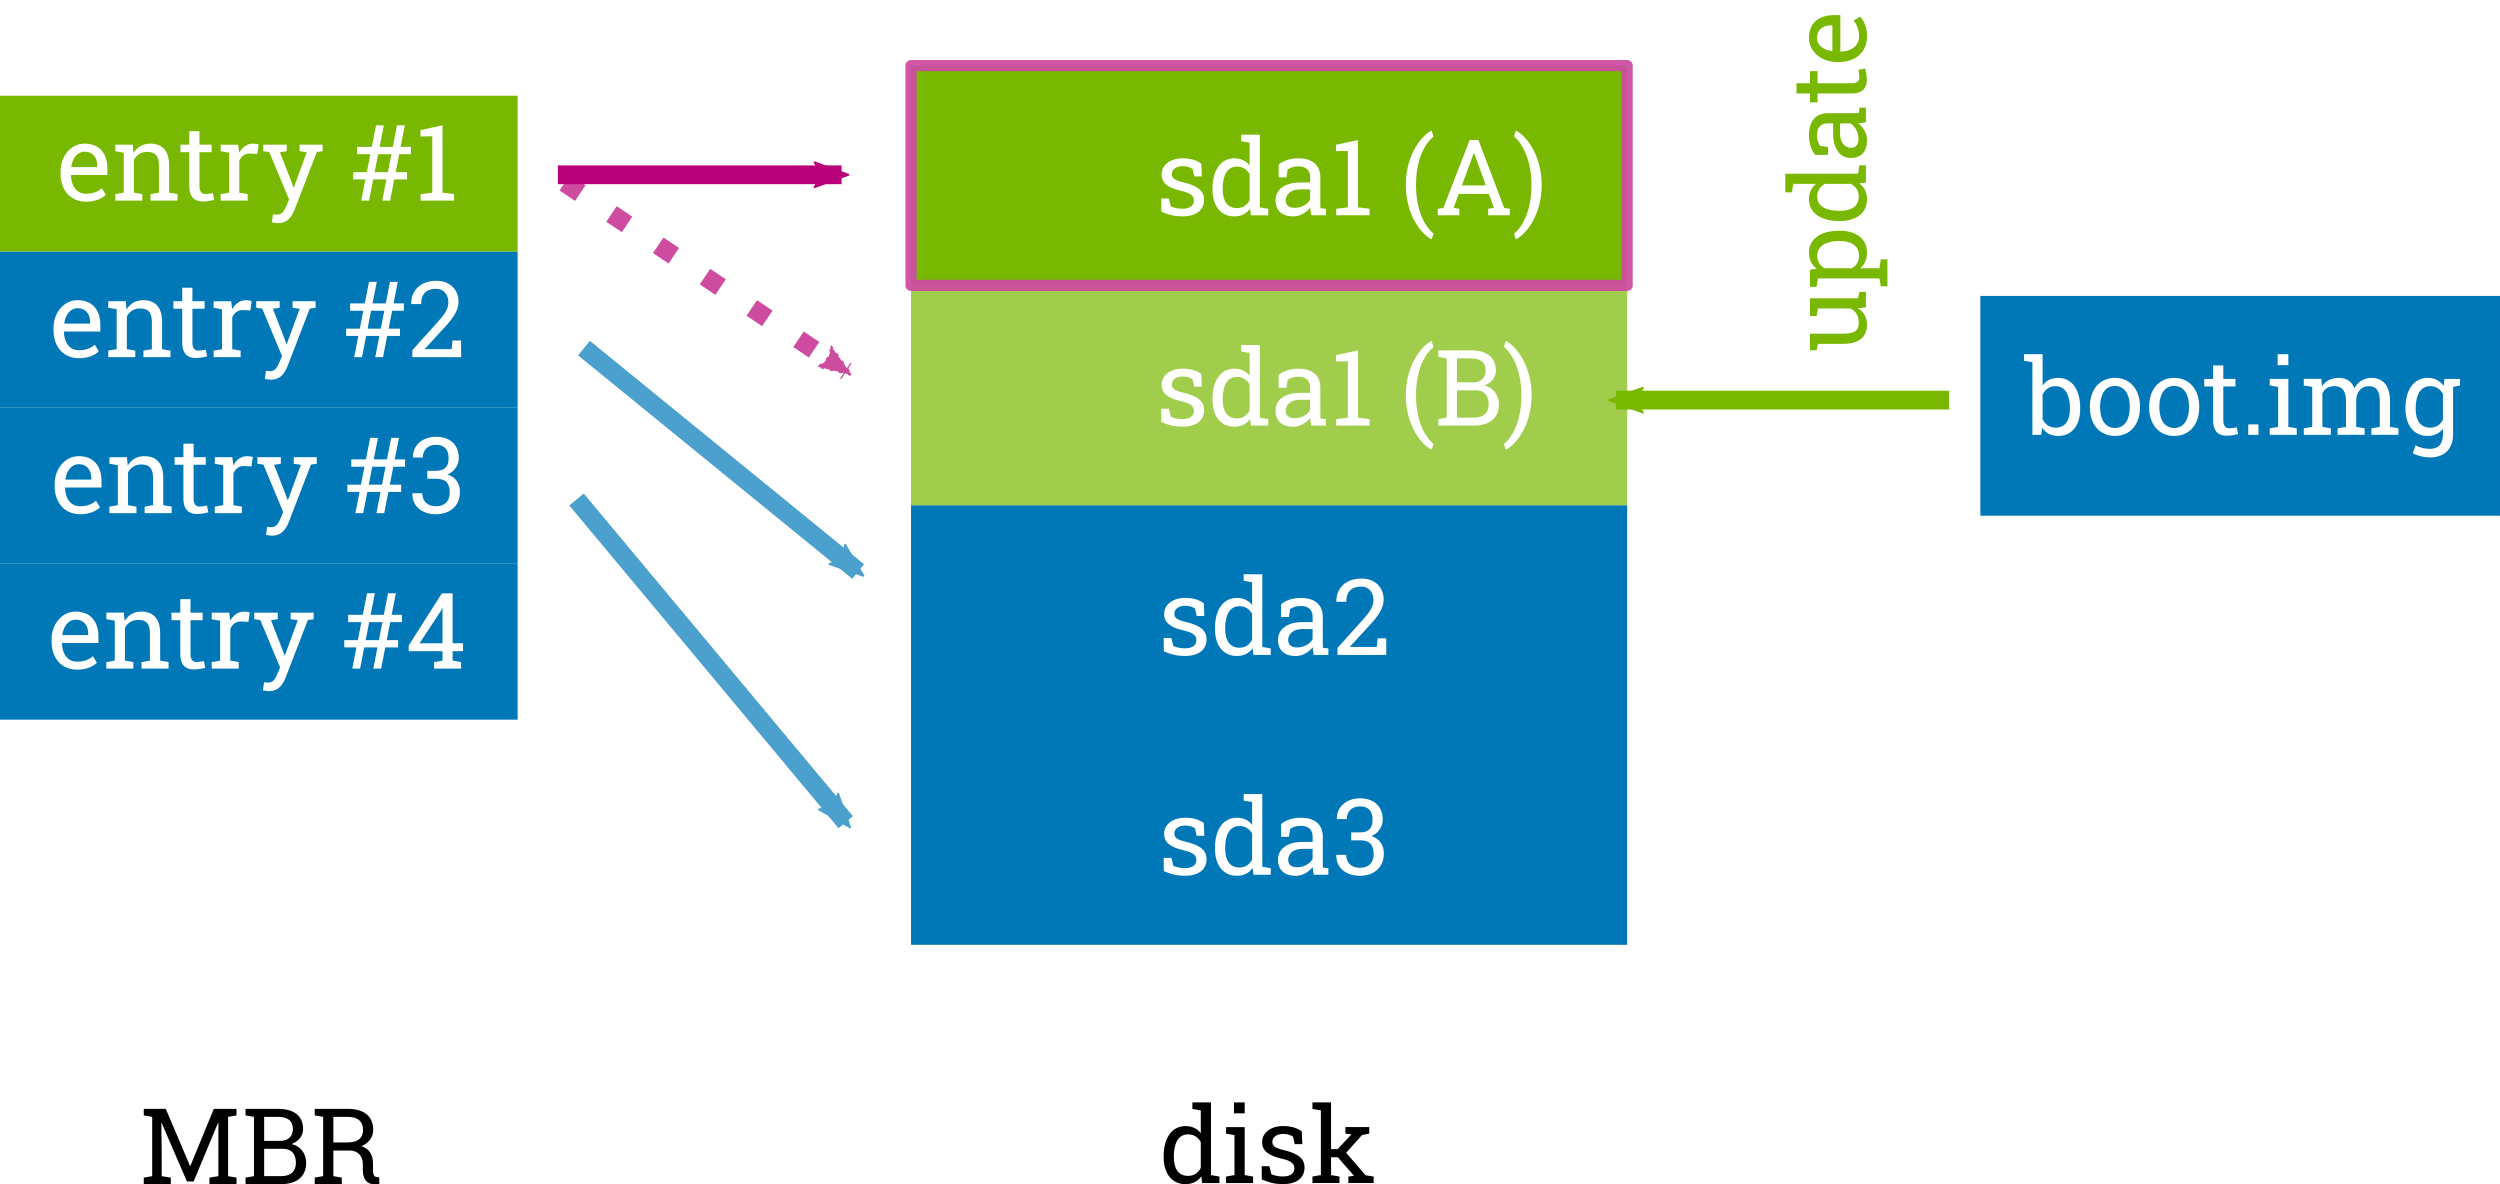 <?xml version="1.0" encoding="UTF-8" standalone="no"?>
<svg
   xmlns:dc="http://purl.org/dc/elements/1.1/"
   xmlns:cc="http://creativecommons.org/ns#"
   xmlns:rdf="http://www.w3.org/1999/02/22-rdf-syntax-ns#"
   xmlns:svg="http://www.w3.org/2000/svg"
   xmlns="http://www.w3.org/2000/svg"
   xmlns:sodipodi="http://sodipodi.sourceforge.net/DTD/sodipodi-0.dtd"
   xmlns:inkscape="http://www.inkscape.org/namespaces/inkscape"
   inkscape:export-ydpi="299"
   inkscape:export-xdpi="299"
   inkscape:export-filename="/home/enrico/PTX/Vorträge/media/rauc-mbr-switch.png"
   sodipodi:docname="rauc-mbr-switch.svg"
   inkscape:version="1.0rc1 (09960d6f05, 2020-04-09)"
   id="svg8"
   version="1.1"
   viewBox="0 0 133.268 63.122"
   height="63.122mm"
   width="133.268mm">
  <defs
     id="defs2">
    <marker
       inkscape:stockid="Arrow2Mend"
       orient="auto"
       refY="0"
       refX="0"
       id="marker1949"
       style="overflow:visible"
       inkscape:isstock="true">
      <path
         inkscape:connector-curvature="0"
         id="path1947"
         style="fill:#cd4ca0;fill-opacity:1;fill-rule:evenodd;stroke:#cd4ca0;stroke-width:0.625;stroke-linejoin:round;stroke-opacity:1"
         d="M 8.719,4.034 -2.207,0.016 8.719,-4.002 c -1.745,2.372 -1.735,5.617 -6e-7,8.035 z"
         transform="scale(-0.6)" />
    </marker>
    <marker
       inkscape:collect="always"
       inkscape:isstock="true"
       style="overflow:visible"
       id="Arrow2Mend"
       refX="0"
       refY="0"
       orient="auto"
       inkscape:stockid="Arrow2Mend">
      <path
         inkscape:connector-curvature="0"
         transform="scale(-0.6)"
         d="M 8.719,4.034 -2.207,0.016 8.719,-4.002 c -1.745,2.372 -1.735,5.617 -6e-7,8.035 z"
         style="fill:#b80078;fill-opacity:1;fill-rule:evenodd;stroke:#b80078;stroke-width:0.625;stroke-linejoin:round;stroke-opacity:1"
         id="path981" />
    </marker>
    <marker
       inkscape:isstock="true"
       style="overflow:visible"
       id="Arrow2Lend"
       refX="0"
       refY="0"
       orient="auto"
       inkscape:stockid="Arrow2Lend">
      <path
         inkscape:connector-curvature="0"
         transform="matrix(-1.1,0,0,-1.1,-1.1,0)"
         d="M 8.719,4.034 -2.207,0.016 8.719,-4.002 c -1.745,2.372 -1.735,5.617 -6e-7,8.035 z"
         style="fill:#000000;fill-opacity:1;fill-rule:evenodd;stroke:#000000;stroke-width:0.625;stroke-linejoin:round;stroke-opacity:1"
         id="path975" />
    </marker>
    <marker
       inkscape:stockid="Arrow2Mend"
       orient="auto"
       refY="0"
       refX="0"
       id="marker1949-8"
       style="overflow:visible"
       inkscape:isstock="true">
      <path
         id="path1947-1"
         style="fill:#4ca0cd;fill-opacity:1;fill-rule:evenodd;stroke:#4ca0cd;stroke-width:0.625;stroke-linejoin:round;stroke-opacity:1"
         d="M 8.719,4.034 -2.207,0.016 8.719,-4.002 c -1.745,2.372 -1.735,5.617 -6e-7,8.035 z"
         transform="scale(-0.6)"
         inkscape:connector-curvature="0" />
    </marker>
    <marker
       inkscape:stockid="Arrow2Mend"
       orient="auto"
       refY="0"
       refX="0"
       id="marker1949-9"
       style="overflow:visible"
       inkscape:isstock="true">
      <path
         id="path1947-7"
         style="fill:#4ca0cd;fill-opacity:1;fill-rule:evenodd;stroke:#4ca0cd;stroke-width:0.625;stroke-linejoin:round;stroke-opacity:1"
         d="M 8.719,4.034 -2.207,0.016 8.719,-4.002 c -1.745,2.372 -1.735,5.617 -6e-7,8.035 z"
         transform="scale(-0.6)"
         inkscape:connector-curvature="0" />
    </marker>
    <marker
       inkscape:collect="always"
       inkscape:isstock="true"
       style="overflow:visible"
       id="Arrow2Mend-2"
       refX="0"
       refY="0"
       orient="auto"
       inkscape:stockid="Arrow2Mend">
      <path
         inkscape:connector-curvature="0"
         transform="scale(-0.6)"
         d="M 8.719,4.034 -2.207,0.016 8.719,-4.002 c -1.745,2.372 -1.735,5.617 -6e-7,8.035 z"
         style="fill:#78b800;fill-opacity:1;fill-rule:evenodd;stroke:#78b800;stroke-width:0.625;stroke-linejoin:round;stroke-opacity:1"
         id="path981-8" />
    </marker>
  </defs>
  <sodipodi:namedview
     inkscape:document-rotation="0"
     fit-margin-bottom="0"
     fit-margin-right="0"
     fit-margin-left="0"
     fit-margin-top="0"
     showguides="true"
     inkscape:snap-nodes="false"
     inkscape:window-maximized="0"
     inkscape:window-y="0"
     inkscape:window-x="1920"
     inkscape:window-height="1440"
     inkscape:window-width="2560"
     showgrid="false"
     inkscape:current-layer="layer1"
     inkscape:document-units="mm"
     inkscape:cy="-2.5894279"
     inkscape:cx="23.722324"
     inkscape:zoom="1.4142136"
     inkscape:pageshadow="2"
     inkscape:pageopacity="0.0"
     borderopacity="1.0"
     bordercolor="#666666"
     pagecolor="#ffffff"
     id="base" />
  <g
     transform="translate(-43.171,-36.763)"
     id="layer1"
     inkscape:groupmode="layer"
     inkscape:label="Ebene 1">
    <path
       sodipodi:nodetypes="ccccc"
       inkscape:connector-curvature="0"
       id="rect815"
       d="m 43.171,41.866 h 27.592 v 8.315 H 43.171 Z"
       style="opacity:1;vector-effect:none;fill:#78b800;fill-opacity:1;stroke:none;stroke-width:0.5;stroke-linecap:butt;stroke-linejoin:round;stroke-miterlimit:4;stroke-dasharray:none;stroke-dashoffset:0;stroke-opacity:0.529;paint-order:stroke markers fill" />
    <path
       sodipodi:nodetypes="ccccc"
       inkscape:connector-curvature="0"
       id="rect815-2"
       d="m 43.171,50.182 h 27.592 v 8.315 H 43.171 Z"
       style="opacity:1;vector-effect:none;fill:#0078b8;fill-opacity:1;stroke:none;stroke-width:0.5;stroke-linecap:butt;stroke-linejoin:round;stroke-miterlimit:4;stroke-dasharray:none;stroke-dashoffset:0;stroke-opacity:0.529;paint-order:stroke markers fill" />
    <path
       sodipodi:nodetypes="ccccc"
       inkscape:connector-curvature="0"
       id="rect815-3"
       d="m 43.171,58.497 h 27.592 v 8.315 H 43.171 Z"
       style="opacity:1;vector-effect:none;fill:#0078b8;fill-opacity:1;stroke:none;stroke-width:0.5;stroke-linecap:butt;stroke-linejoin:round;stroke-miterlimit:4;stroke-dasharray:none;stroke-dashoffset:0;stroke-opacity:0.529;paint-order:stroke markers fill" />
    <path
       sodipodi:nodetypes="ccccc"
       inkscape:connector-curvature="0"
       id="rect815-6"
       d="m 43.171,66.812 h 27.592 v 8.315 H 43.171 Z"
       style="opacity:1;vector-effect:none;fill:#0078b8;fill-opacity:1;stroke:none;stroke-width:0.5;stroke-linecap:butt;stroke-linejoin:round;stroke-miterlimit:4;stroke-dasharray:none;stroke-dashoffset:0;stroke-opacity:0.529;paint-order:stroke markers fill" />
    <g
       style="font-style:normal;font-variant:normal;font-weight:normal;font-stretch:normal;font-size:5.644px;line-height:125%;font-family:FontAwesome;-inkscape-font-specification:FontAwesome;letter-spacing:0px;word-spacing:0px;fill:#000000;fill-opacity:1;stroke:none;stroke-width:0.265px;stroke-linecap:butt;stroke-linejoin:miter;stroke-opacity:1"
       id="text846"
       aria-label="entry #1">
      <path
         id="path58"
         style="font-style:normal;font-variant:normal;font-weight:normal;font-stretch:normal;font-family:'Roboto Slab';-inkscape-font-specification:'Roboto Slab';fill:#ffffff;stroke-width:0.265px"
         d="m 47.757,47.515 c 0.493,0 0.843,-0.16 1.056,-0.367 l -0.212,-0.353 c -0.201,0.185 -0.477,0.295 -0.843,0.295 -0.504,0 -0.794,-0.411 -0.805,-0.984 l 0.008,-0.014 h 1.935 v -0.339 c 0,-0.808 -0.419,-1.334 -1.221,-1.334 -0.692,0 -1.276,0.634 -1.276,1.483 v 0.121 c 0,0.882 0.529,1.491 1.359,1.491 z m -0.083,-2.668 c 0.449,0 0.678,0.322 0.678,0.75 v 0.072 h -1.375 l -0.005,-0.014 c 0.058,-0.463 0.339,-0.808 0.703,-0.808 z" />
      <path
         id="path60"
         style="font-style:normal;font-variant:normal;font-weight:normal;font-stretch:normal;font-family:'Roboto Slab';-inkscape-font-specification:'Roboto Slab';fill:#ffffff;stroke-width:0.265px"
         d="m 49.317,47.11 v 0.347 h 1.441 v -0.347 l -0.449,-0.077 v -1.75 c 0.143,-0.262 0.391,-0.422 0.703,-0.422 0.427,0 0.631,0.198 0.631,0.725 v 1.447 l -0.449,0.077 v 0.347 h 1.441 v -0.347 l -0.449,-0.077 v -1.458 c 0,-0.785 -0.369,-1.155 -1.011,-1.155 -0.383,0 -0.686,0.182 -0.885,0.499 l -0.039,-0.444 h -0.934 v 0.35 l 0.449,0.077 v 2.13 z" />
      <path
         id="path62"
         style="font-style:normal;font-variant:normal;font-weight:normal;font-stretch:normal;font-family:'Roboto Slab';-inkscape-font-specification:'Roboto Slab';fill:#ffffff;stroke-width:0.265px"
         d="m 53.804,43.756 h -0.543 v 0.719 h -0.471 v 0.402 h 0.471 v 1.811 c 0,0.571 0.278,0.816 0.719,0.816 0.198,0 0.455,-0.041 0.612,-0.091 l -0.074,-0.356 c -0.088,0.019 -0.273,0.05 -0.4,0.05 -0.193,0 -0.314,-0.132 -0.314,-0.419 v -1.811 h 0.648 V 44.475 H 53.804 Z" />
      <path
         id="path64"
         style="font-style:normal;font-variant:normal;font-weight:normal;font-stretch:normal;font-family:'Roboto Slab';-inkscape-font-specification:'Roboto Slab';fill:#ffffff;stroke-width:0.265px"
         d="m 54.934,47.11 v 0.347 h 1.441 v -0.347 l -0.449,-0.077 v -1.689 c 0.105,-0.248 0.3,-0.413 0.587,-0.397 l 0.378,0.022 0.072,-0.504 c -0.052,-0.019 -0.19,-0.044 -0.303,-0.044 -0.32,0 -0.571,0.182 -0.739,0.488 l -0.005,-0.052 -0.047,-0.38 h -0.934 v 0.35 l 0.449,0.077 v 2.13 z" />
      <path
         id="path66"
         style="font-style:normal;font-variant:normal;font-weight:normal;font-stretch:normal;font-family:'Roboto Slab';-inkscape-font-specification:'Roboto Slab';fill:#ffffff;stroke-width:0.265px"
         d="m 60.369,44.825 v -0.35 h -1.226 v 0.35 l 0.38,0.055 -0.689,1.88 h -0.017 l -0.141,-0.389 -0.582,-1.491 0.361,-0.055 v -0.35 h -1.251 v 0.35 l 0.32,0.044 1.056,2.527 -0.13,0.314 c -0.127,0.306 -0.254,0.493 -0.485,0.493 -0.041,0 -0.265,-0.017 -0.243,-0.014 l -0.055,0.427 c 0.074,0.019 0.237,0.044 0.322,0.044 0.477,0 0.73,-0.314 0.896,-0.747 l 1.174,-3.045 z" />
      <path
         id="path68"
         style="font-style:normal;font-variant:normal;font-weight:normal;font-stretch:normal;font-family:'Roboto Slab';-inkscape-font-specification:'Roboto Slab';fill:#ffffff;stroke-width:0.265px"
         d="m 63.77,46.327 -0.22,1.13 h 0.416 l 0.22,-1.13 h 0.684 v -0.386 h -0.606 l 0.187,-0.959 h 0.626 V 44.591 H 64.525 l 0.226,-1.147 h -0.416 l -0.226,1.147 h -0.703 l 0.226,-1.147 h -0.416 l -0.226,1.147 h -0.78 v 0.391 h 0.703 l -0.187,0.959 h -0.725 v 0.386 h 0.648 l -0.22,1.13 h 0.416 l 0.22,-1.13 z m -0.628,-0.386 0.187,-0.959 h 0.706 l -0.187,0.959 z" />
      <path
         id="path70"
         style="font-style:normal;font-variant:normal;font-weight:normal;font-stretch:normal;font-family:'Roboto Slab';-inkscape-font-specification:'Roboto Slab';fill:#ffffff;stroke-width:0.265px"
         d="m 65.595,47.11 v 0.347 h 1.78 v -0.347 l -0.617,-0.077 v -3.588 l -1.174,0.254 v 0.339 l 0.631,-0.011 v 3.007 z" />
    </g>
    <path
       d="m 91.735,63.694 h 38.176 v 11.717 h -38.176 z"
       style="opacity:1;vector-effect:none;fill:#0078b8;fill-opacity:1;stroke:none;stroke-width:0.594;stroke-linecap:butt;stroke-linejoin:round;stroke-miterlimit:4;stroke-dasharray:none;stroke-dashoffset:0;stroke-opacity:0.529;paint-order:stroke markers fill"
       id="rect815-3-0" />
    <path
       d="m 91.735,75.411 h 38.176 v 11.717 h -38.176 z"
       style="opacity:1;vector-effect:none;fill:#0078b8;fill-opacity:1;stroke:none;stroke-width:0.594;stroke-linecap:butt;stroke-linejoin:round;stroke-miterlimit:4;stroke-dasharray:none;stroke-dashoffset:0;stroke-opacity:0.529;paint-order:stroke markers fill"
       id="rect815-6-3" />
    <path
       d="m 91.735,51.977 h 38.176 v 11.717 h -38.176 z"
       style="opacity:1;vector-effect:none;fill:#a0cd4c;fill-opacity:1;stroke:none;stroke-width:0.594;stroke-linecap:butt;stroke-linejoin:round;stroke-miterlimit:4;stroke-dasharray:none;stroke-dashoffset:0;stroke-opacity:0.529;paint-order:stroke markers fill"
       id="rect815-2-4-5" />
    <path
       sodipodi:nodetypes="cc"
       inkscape:transform-center-y="-1.1570614"
       inkscape:transform-center-x="0.04943424"
       style="fill:none;fill-opacity:1;fill-rule:evenodd;stroke:#cd4ca0;stroke-width:1;stroke-linecap:butt;stroke-linejoin:miter;stroke-miterlimit:4;stroke-dasharray:1, 2;stroke-dashoffset:0;stroke-opacity:1;marker-end:url(#marker1949)"
       d="M 73.275,46.5 88.286,56.557"
       id="path1945"
       inkscape:connector-curvature="0" />
    <path
       inkscape:connector-curvature="0"
       id="path952"
       d="M 72.912,46.081 H 88.031"
       style="fill:none;fill-rule:evenodd;stroke:#b80078;stroke-width:1;stroke-linecap:butt;stroke-linejoin:miter;stroke-miterlimit:4;stroke-dasharray:none;stroke-opacity:1;marker-end:url(#Arrow2Mend)" />
    <g
       style="font-style:normal;font-variant:normal;font-weight:normal;font-stretch:normal;font-size:5.644px;line-height:125%;font-family:FontAwesome;-inkscape-font-specification:FontAwesome;letter-spacing:0px;word-spacing:0px;fill:#000000;fill-opacity:1;stroke:none;stroke-width:0.265px;stroke-linecap:butt;stroke-linejoin:miter;stroke-opacity:1"
       id="text2457-5"
       aria-label="sda2">
      <path
         id="path76"
         style="font-style:normal;font-variant:normal;font-weight:normal;font-stretch:normal;font-family:'Roboto Slab';-inkscape-font-specification:'Roboto Slab';fill:#ffffff;stroke-width:0.265px"
         d="m 107.371,69.601 -0.028,-0.681 c -0.24,-0.174 -0.548,-0.284 -1,-0.284 -0.667,0 -1.116,0.369 -1.116,0.852 0,0.463 0.328,0.722 1.05,0.887 0.507,0.116 0.67,0.273 0.67,0.507 0,0.251 -0.176,0.441 -0.617,0.441 -0.223,0 -0.405,-0.036 -0.612,-0.121 L 105.615,70.775 h -0.411 l 0.006,0.708 c 0.394,0.171 0.719,0.248 1.119,0.248 0.802,0 1.16,-0.383 1.16,-0.887 0,-0.441 -0.287,-0.733 -1.116,-0.929 -0.502,-0.119 -0.601,-0.234 -0.601,-0.444 0,-0.24 0.232,-0.416 0.571,-0.416 0.226,0 0.402,0.055 0.532,0.149 l 0.088,0.397 z" />
      <path
         id="path78"
         style="font-style:normal;font-variant:normal;font-weight:normal;font-stretch:normal;font-family:'Roboto Slab';-inkscape-font-specification:'Roboto Slab';fill:#ffffff;stroke-width:0.265px"
         d="m 109.945,71.318 0.044,0.356 h 0.921 v -0.347 l -0.449,-0.077 V 67.374 H 109.468 v 0.35 l 0.449,0.077 v 1.215 c -0.19,-0.245 -0.46,-0.38 -0.813,-0.38 -0.736,0 -1.166,0.642 -1.166,1.601 v 0.058 c 0,0.86 0.433,1.436 1.16,1.436 0.372,0 0.65,-0.141 0.846,-0.413 z m -1.463,-1.023 v -0.058 c 0,-0.686 0.243,-1.16 0.761,-1.16 0.311,0 0.535,0.157 0.675,0.408 v 1.384 c -0.143,0.267 -0.358,0.422 -0.681,0.422 -0.515,0 -0.755,-0.397 -0.755,-0.995 z" />
      <path
         id="path80"
         style="font-style:normal;font-variant:normal;font-weight:normal;font-stretch:normal;font-family:'Roboto Slab';-inkscape-font-specification:'Roboto Slab';fill:#ffffff;stroke-width:0.265px"
         d="m 113.202,71.674 h 0.78 v -0.347 l -0.289,-0.03 c -0.008,-0.074 -0.008,-0.146 -0.008,-0.223 v -1.436 c 0,-0.642 -0.435,-1 -1.16,-1 -0.433,0 -0.794,0.113 -1.061,0.331 v 0.684 h 0.419 l 0.058,-0.416 c 0.149,-0.107 0.325,-0.171 0.576,-0.171 0.397,0 0.626,0.207 0.626,0.568 v 0.292 h -0.532 c -0.824,0 -1.312,0.375 -1.312,0.94 0,0.551 0.331,0.868 0.951,0.868 0.356,0 0.686,-0.201 0.896,-0.469 0.008,0.13 0.025,0.248 0.058,0.411 z m -0.874,-0.397 c -0.328,0 -0.488,-0.141 -0.488,-0.402 0,-0.295 0.251,-0.579 0.75,-0.579 h 0.551 v 0.54 c -0.13,0.243 -0.452,0.441 -0.813,0.441 z" />
      <path
         id="path82"
         style="font-style:normal;font-variant:normal;font-weight:normal;font-stretch:normal;font-family:'Roboto Slab';-inkscape-font-specification:'Roboto Slab';fill:#ffffff;stroke-width:0.265px"
         d="m 114.468,71.674 h 2.599 v -0.885 h -0.46 l -0.044,0.46 h -1.425 l -0.006,-0.014 1.056,-1.149 c 0.471,-0.507 0.741,-0.926 0.741,-1.364 0,-0.65 -0.46,-1.119 -1.185,-1.119 -0.846,0 -1.353,0.532 -1.334,1.224 l 0.006,0.017 h 0.521 c 0,-0.518 0.254,-0.813 0.808,-0.813 0.386,0 0.642,0.311 0.642,0.711 0,0.322 -0.132,0.573 -0.604,1.1 l -1.315,1.461 z" />
    </g>
    <g
       style="font-style:normal;font-variant:normal;font-weight:normal;font-stretch:normal;font-size:5.644px;line-height:125%;font-family:FontAwesome;-inkscape-font-specification:FontAwesome;letter-spacing:0px;word-spacing:0px;fill:#000000;fill-opacity:1;stroke:none;stroke-width:0.265px;stroke-linecap:butt;stroke-linejoin:miter;stroke-opacity:1"
       id="text2457-9"
       aria-label="sda3">
      <path
         id="path85"
         style="font-style:normal;font-variant:normal;font-weight:normal;font-stretch:normal;font-family:'Roboto Slab';-inkscape-font-specification:'Roboto Slab';fill:#ffffff;stroke-width:0.265px"
         d="m 107.371,81.318 -0.028,-0.681 c -0.24,-0.174 -0.548,-0.284 -1,-0.284 -0.667,0 -1.116,0.369 -1.116,0.852 0,0.463 0.328,0.722 1.05,0.887 0.507,0.116 0.67,0.273 0.67,0.507 0,0.251 -0.176,0.441 -0.617,0.441 -0.223,0 -0.405,-0.036 -0.612,-0.121 L 105.615,82.492 h -0.411 l 0.006,0.708 c 0.394,0.171 0.719,0.248 1.119,0.248 0.802,0 1.16,-0.383 1.16,-0.887 0,-0.441 -0.287,-0.733 -1.116,-0.929 -0.502,-0.119 -0.601,-0.234 -0.601,-0.444 0,-0.24 0.232,-0.416 0.571,-0.416 0.226,0 0.402,0.055 0.532,0.149 l 0.088,0.397 z" />
      <path
         id="path87"
         style="font-style:normal;font-variant:normal;font-weight:normal;font-stretch:normal;font-family:'Roboto Slab';-inkscape-font-specification:'Roboto Slab';fill:#ffffff;stroke-width:0.265px"
         d="m 109.945,83.035 0.044,0.356 h 0.921 v -0.347 l -0.449,-0.077 V 79.091 H 109.468 v 0.35 l 0.449,0.077 v 1.215 c -0.19,-0.245 -0.46,-0.38 -0.813,-0.38 -0.736,0 -1.166,0.642 -1.166,1.601 v 0.058 c 0,0.86 0.433,1.436 1.16,1.436 0.372,0 0.65,-0.141 0.846,-0.413 z m -1.463,-1.023 v -0.058 c 0,-0.686 0.243,-1.16 0.761,-1.16 0.311,0 0.535,0.157 0.675,0.408 v 1.384 c -0.143,0.267 -0.358,0.422 -0.681,0.422 -0.515,0 -0.755,-0.397 -0.755,-0.995 z" />
      <path
         id="path89"
         style="font-style:normal;font-variant:normal;font-weight:normal;font-stretch:normal;font-family:'Roboto Slab';-inkscape-font-specification:'Roboto Slab';fill:#ffffff;stroke-width:0.265px"
         d="m 113.202,83.391 h 0.78 v -0.347 l -0.289,-0.03 c -0.008,-0.074 -0.008,-0.146 -0.008,-0.223 v -1.436 c 0,-0.642 -0.435,-1 -1.16,-1 -0.433,0 -0.794,0.113 -1.061,0.331 v 0.684 h 0.419 l 0.058,-0.416 c 0.149,-0.107 0.325,-0.171 0.576,-0.171 0.397,0 0.626,0.207 0.626,0.568 v 0.292 h -0.532 c -0.824,0 -1.312,0.375 -1.312,0.94 0,0.551 0.331,0.868 0.951,0.868 0.356,0 0.686,-0.201 0.896,-0.469 0.008,0.13 0.025,0.248 0.058,0.411 z M 112.329,82.994 c -0.328,0 -0.488,-0.141 -0.488,-0.402 0,-0.295 0.251,-0.579 0.75,-0.579 h 0.551 v 0.54 c -0.13,0.243 -0.452,0.441 -0.813,0.441 z" />
      <path
         id="path91"
         style="font-style:normal;font-variant:normal;font-weight:normal;font-stretch:normal;font-family:'Roboto Slab';-inkscape-font-specification:'Roboto Slab';fill:#ffffff;stroke-width:0.265px"
         d="m 115.201,81.134 v 0.424 h 0.474 c 0.499,0 0.722,0.229 0.722,0.725 0,0.488 -0.276,0.741 -0.736,0.741 -0.452,0 -0.728,-0.27 -0.728,-0.692 h -0.518 l -0.008,0.017 c -0.019,0.675 0.518,1.1 1.254,1.1 0.747,0 1.279,-0.446 1.279,-1.177 0,-0.419 -0.179,-0.783 -0.661,-0.94 0.4,-0.174 0.601,-0.54 0.601,-0.871 0,-0.73 -0.477,-1.141 -1.218,-1.141 -0.739,0 -1.246,0.485 -1.226,1.091 l 0.006,0.017 h 0.521 c 0,-0.411 0.278,-0.681 0.7,-0.681 0.444,0 0.675,0.243 0.675,0.703 0,0.43 -0.179,0.684 -0.661,0.684 z" />
    </g>
    <g
       style="font-style:normal;font-variant:normal;font-weight:normal;font-stretch:normal;font-size:5.644px;line-height:125%;font-family:FontAwesome;-inkscape-font-specification:FontAwesome;letter-spacing:0px;word-spacing:0px;fill:#000000;fill-opacity:1;stroke:none;stroke-width:0.265px;stroke-linecap:butt;stroke-linejoin:miter;stroke-opacity:1"
       id="text2487"
       aria-label="MBR">
      <path
         id="path94"
         style="font-style:normal;font-variant:normal;font-weight:normal;font-stretch:normal;font-family:'Roboto Slab';-inkscape-font-specification:'Roboto Slab';stroke-width:0.265px"
         d="m 54.798,96.611 0.014,0.003 v 2.847 l -0.474,0.077 v 0.347 h 1.441 v -0.347 l -0.449,-0.077 v -3.161 l 0.449,-0.077 V 95.873 h -1.21 l -1.251,3.045 H 53.301 L 52.009,95.873 h -1.174 v 0.35 l 0.449,0.077 v 3.161 l -0.449,0.077 v 0.347 h 1.441 v -0.347 l -0.485,-0.077 v -1.163 l -0.019,-1.678 0.014,-0.003 1.348,3.125 h 0.361 z" />
      <path
         id="path96"
         style="font-style:normal;font-variant:normal;font-weight:normal;font-stretch:normal;font-family:'Roboto Slab';-inkscape-font-specification:'Roboto Slab';stroke-width:0.265px"
         d="m 57.992,95.873 h -1.731 v 0.35 l 0.449,0.077 v 3.161 l -0.449,0.077 v 0.347 h 1.902 c 0.816,0 1.328,-0.397 1.328,-1.133 0,-0.493 -0.298,-0.901 -0.78,-1.003 0.372,-0.135 0.617,-0.435 0.617,-0.791 0,-0.725 -0.499,-1.086 -1.337,-1.086 z m -0.739,1.706 v -1.279 h 0.739 c 0.515,0 0.794,0.215 0.794,0.648 0,0.389 -0.265,0.631 -0.653,0.631 z m 0,0.424 h 0.992 c 0.474,0 0.7,0.284 0.7,0.755 0,0.449 -0.287,0.703 -0.783,0.703 H 57.253 Z" />
      <path
         id="path98"
         style="font-style:normal;font-variant:normal;font-weight:normal;font-stretch:normal;font-family:'Roboto Slab';-inkscape-font-specification:'Roboto Slab';stroke-width:0.265px"
         d="m 61.71,95.875 h -1.761 v 0.347 l 0.449,0.077 v 3.161 l -0.449,0.077 v 0.347 h 1.441 v -0.347 l -0.449,-0.077 v -1.367 h 0.871 c 0.427,0 0.7,0.287 0.7,0.725 v 0.311 c 0,0.419 0.163,0.755 0.584,0.755 h 0.292 v -0.356 l -0.132,-0.017 c -0.143,-0.022 -0.201,-0.132 -0.201,-0.378 v -0.322 c 0,-0.474 -0.179,-0.805 -0.617,-0.948 0.405,-0.174 0.628,-0.485 0.628,-0.874 0,-0.714 -0.482,-1.116 -1.356,-1.116 z m -0.769,1.791 v -1.367 h 0.769 c 0.554,0 0.813,0.265 0.813,0.686 0,0.444 -0.262,0.681 -0.868,0.681 z" />
    </g>
    <g
       style="font-style:normal;font-variant:normal;font-weight:normal;font-stretch:normal;font-size:5.644px;line-height:125%;font-family:FontAwesome;-inkscape-font-specification:FontAwesome;letter-spacing:0px;word-spacing:0px;fill:#000000;fill-opacity:1;stroke:none;stroke-width:0.265px;stroke-linecap:butt;stroke-linejoin:miter;stroke-opacity:1"
       id="text2487-5"
       aria-label="disk">
      <path
         id="path101"
         style="font-style:normal;font-variant:normal;font-weight:normal;font-stretch:normal;font-family:'Roboto Slab';-inkscape-font-specification:'Roboto Slab';stroke-width:0.265px"
         d="m 107.209,99.472 0.044,0.356 h 0.921 v -0.347 l -0.449,-0.077 v -3.875 h -0.992 v 0.35 l 0.449,0.077 v 1.215 c -0.19,-0.245 -0.46,-0.38 -0.813,-0.38 -0.736,0 -1.166,0.642 -1.166,1.601 v 0.058 c 0,0.86 0.433,1.436 1.16,1.436 0.372,0 0.65,-0.141 0.846,-0.413 z M 105.745,98.45 v -0.058 c 0,-0.686 0.243,-1.16 0.761,-1.16 0.311,0 0.535,0.157 0.675,0.408 v 1.384 c -0.143,0.267 -0.358,0.422 -0.681,0.422 -0.515,0 -0.755,-0.397 -0.755,-0.995 z" />
      <path
         id="path103"
         style="font-style:normal;font-variant:normal;font-weight:normal;font-stretch:normal;font-family:'Roboto Slab';-inkscape-font-specification:'Roboto Slab';stroke-width:0.265px"
         d="m 109.521,96.11 v -0.582 h -0.571 v 0.582 z m -0.992,3.371 v 0.347 h 1.441 v -0.347 l -0.449,-0.077 v -2.558 h -0.992 v 0.35 l 0.449,0.077 v 2.13 z" />
      <path
         id="path105"
         style="font-style:normal;font-variant:normal;font-weight:normal;font-stretch:normal;font-family:'Roboto Slab';-inkscape-font-specification:'Roboto Slab';stroke-width:0.265px"
         d="m 112.594,97.755 -0.028,-0.681 c -0.24,-0.174 -0.548,-0.284 -1,-0.284 -0.667,0 -1.116,0.369 -1.116,0.852 0,0.463 0.328,0.722 1.05,0.887 0.507,0.116 0.67,0.273 0.67,0.507 0,0.251 -0.176,0.441 -0.617,0.441 -0.223,0 -0.405,-0.036 -0.612,-0.121 l -0.102,-0.427 h -0.411 l 0.006,0.708 c 0.394,0.171 0.719,0.248 1.119,0.248 0.802,0 1.16,-0.383 1.16,-0.887 0,-0.441 -0.287,-0.733 -1.116,-0.929 -0.502,-0.119 -0.601,-0.234 -0.601,-0.444 0,-0.24 0.232,-0.416 0.571,-0.416 0.226,0 0.402,0.055 0.532,0.149 l 0.088,0.397 z" />
      <path
         id="path107"
         style="font-style:normal;font-variant:normal;font-weight:normal;font-stretch:normal;font-family:'Roboto Slab';-inkscape-font-specification:'Roboto Slab';stroke-width:0.265px"
         d="m 113.134,95.878 0.449,0.077 v 3.448 l -0.449,0.077 v 0.347 h 1.441 v -0.347 l -0.449,-0.077 v -0.951 h 0.358 l 0.86,0.981 0.008,0.011 -0.303,0.036 v 0.347 h 1.348 v -0.347 l -0.43,-0.066 -1.036,-1.199 0.846,-0.948 0.383,-0.072 v -0.35 h -1.268 v 0.35 l 0.32,0.036 -0.014,0.017 -0.725,0.772 h -0.347 v -2.491 h -0.992 z" />
    </g>
    <g
       style="font-style:normal;font-variant:normal;font-weight:normal;font-stretch:normal;font-size:5.644px;line-height:125%;font-family:FontAwesome;-inkscape-font-specification:FontAwesome;letter-spacing:0px;word-spacing:0px;fill:#000000;fill-opacity:1;stroke:none;stroke-width:0.265px;stroke-linecap:butt;stroke-linejoin:miter;stroke-opacity:1"
       id="text846-4"
       aria-label="entry #2">
      <path
         id="path110"
         style="font-style:normal;font-variant:normal;font-weight:normal;font-stretch:normal;font-family:'Roboto Slab';-inkscape-font-specification:'Roboto Slab';fill:#ffffff;stroke-width:0.265px"
         d="m 47.381,55.859 c 0.493,0 0.843,-0.16 1.056,-0.367 l -0.212,-0.353 c -0.201,0.185 -0.477,0.295 -0.843,0.295 -0.504,0 -0.794,-0.411 -0.805,-0.984 l 0.008,-0.014 h 1.935 v -0.339 c 0,-0.808 -0.419,-1.334 -1.221,-1.334 -0.692,0 -1.276,0.634 -1.276,1.483 v 0.121 c 0,0.882 0.529,1.491 1.359,1.491 z m -0.083,-2.668 c 0.449,0 0.678,0.322 0.678,0.75 v 0.072 h -1.375 l -0.005,-0.014 c 0.058,-0.463 0.339,-0.808 0.703,-0.808 z" />
      <path
         id="path112"
         style="font-style:normal;font-variant:normal;font-weight:normal;font-stretch:normal;font-family:'Roboto Slab';-inkscape-font-specification:'Roboto Slab';fill:#ffffff;stroke-width:0.265px"
         d="m 48.941,55.454 v 0.347 h 1.441 v -0.347 l -0.449,-0.077 v -1.75 c 0.143,-0.262 0.391,-0.422 0.703,-0.422 0.427,0 0.631,0.198 0.631,0.725 v 1.447 l -0.449,0.077 v 0.347 h 1.441 v -0.347 l -0.449,-0.077 v -1.458 c 0,-0.785 -0.369,-1.155 -1.011,-1.155 -0.383,0 -0.686,0.182 -0.885,0.499 l -0.039,-0.444 h -0.934 v 0.35 l 0.449,0.077 v 2.13 z" />
      <path
         id="path114"
         style="font-style:normal;font-variant:normal;font-weight:normal;font-stretch:normal;font-family:'Roboto Slab';-inkscape-font-specification:'Roboto Slab';fill:#ffffff;stroke-width:0.265px"
         d="m 53.428,52.1 h -0.543 v 0.719 h -0.471 v 0.402 h 0.471 v 1.811 c 0,0.571 0.278,0.816 0.719,0.816 0.198,0 0.455,-0.041 0.612,-0.091 l -0.074,-0.356 c -0.088,0.019 -0.273,0.05 -0.4,0.05 -0.193,0 -0.314,-0.132 -0.314,-0.419 v -1.811 h 0.648 v -0.402 h -0.648 z" />
      <path
         id="path116"
         style="font-style:normal;font-variant:normal;font-weight:normal;font-stretch:normal;font-family:'Roboto Slab';-inkscape-font-specification:'Roboto Slab';fill:#ffffff;stroke-width:0.265px"
         d="m 54.558,55.454 v 0.347 h 1.441 v -0.347 l -0.449,-0.077 v -1.689 c 0.105,-0.248 0.3,-0.413 0.587,-0.397 l 0.378,0.022 0.072,-0.504 c -0.052,-0.019 -0.19,-0.044 -0.303,-0.044 -0.32,0 -0.571,0.182 -0.739,0.488 l -0.005,-0.052 -0.047,-0.38 h -0.934 v 0.35 l 0.449,0.077 v 2.13 z" />
      <path
         id="path118"
         style="font-style:normal;font-variant:normal;font-weight:normal;font-stretch:normal;font-family:'Roboto Slab';-inkscape-font-specification:'Roboto Slab';fill:#ffffff;stroke-width:0.265px"
         d="m 59.993,53.169 v -0.35 h -1.226 v 0.35 l 0.38,0.055 -0.689,1.88 h -0.017 l -0.141,-0.389 -0.582,-1.491 0.361,-0.055 v -0.35 h -1.251 v 0.35 l 0.32,0.044 1.056,2.527 -0.13,0.314 c -0.127,0.306 -0.254,0.493 -0.485,0.493 -0.041,0 -0.265,-0.017 -0.243,-0.014 l -0.055,0.427 c 0.074,0.019 0.237,0.044 0.322,0.044 0.477,0 0.73,-0.314 0.896,-0.747 l 1.174,-3.045 z" />
      <path
         id="path120"
         style="font-style:normal;font-variant:normal;font-weight:normal;font-stretch:normal;font-family:'Roboto Slab';-inkscape-font-specification:'Roboto Slab';fill:#ffffff;stroke-width:0.265px"
         d="m 63.394,54.671 -0.22,1.13 h 0.416 l 0.22,-1.13 h 0.684 v -0.386 h -0.606 l 0.187,-0.959 h 0.626 v -0.391 h -0.551 l 0.226,-1.147 h -0.416 l -0.226,1.147 h -0.703 l 0.226,-1.147 h -0.416 l -0.226,1.147 h -0.78 v 0.391 h 0.703 l -0.187,0.959 H 61.624 v 0.386 h 0.648 l -0.22,1.13 h 0.416 l 0.22,-1.13 z m -0.628,-0.386 0.187,-0.959 h 0.706 l -0.187,0.959 z" />
      <path
         id="path122"
         style="font-style:normal;font-variant:normal;font-weight:normal;font-stretch:normal;font-family:'Roboto Slab';-inkscape-font-specification:'Roboto Slab';fill:#ffffff;stroke-width:0.265px"
         d="m 65.152,55.801 h 2.599 v -0.885 h -0.46 l -0.044,0.46 h -1.425 l -0.005,-0.014 1.056,-1.149 c 0.471,-0.507 0.741,-0.926 0.741,-1.364 0,-0.65 -0.46,-1.119 -1.185,-1.119 -0.846,0 -1.353,0.532 -1.334,1.224 l 0.005,0.017 h 0.521 c 0,-0.518 0.254,-0.813 0.808,-0.813 0.386,0 0.642,0.311 0.642,0.711 0,0.322 -0.132,0.573 -0.604,1.1 l -1.315,1.461 z" />
    </g>
    <g
       style="font-style:normal;font-variant:normal;font-weight:normal;font-stretch:normal;font-size:5.644px;line-height:125%;font-family:FontAwesome;-inkscape-font-specification:FontAwesome;letter-spacing:0px;word-spacing:0px;fill:#000000;fill-opacity:1;stroke:none;stroke-width:0.265px;stroke-linecap:butt;stroke-linejoin:miter;stroke-opacity:1"
       id="text846-9"
       aria-label="entry #3">
      <path
         id="path125"
         style="font-style:normal;font-variant:normal;font-weight:normal;font-stretch:normal;font-family:'Roboto Slab';-inkscape-font-specification:'Roboto Slab';fill:#ffffff;stroke-width:0.265px"
         d="m 47.444,64.175 c 0.493,0 0.843,-0.16 1.056,-0.367 l -0.212,-0.353 c -0.201,0.185 -0.477,0.295 -0.843,0.295 -0.504,0 -0.794,-0.411 -0.805,-0.984 l 0.008,-0.014 h 1.935 v -0.339 c 0,-0.808 -0.419,-1.334 -1.221,-1.334 -0.692,0 -1.276,0.634 -1.276,1.483 v 0.121 c 0,0.882 0.529,1.491 1.359,1.491 z m -0.083,-2.668 c 0.449,0 0.678,0.322 0.678,0.75 v 0.072 h -1.375 l -0.005,-0.014 c 0.058,-0.463 0.339,-0.808 0.703,-0.808 z" />
      <path
         id="path127"
         style="font-style:normal;font-variant:normal;font-weight:normal;font-stretch:normal;font-family:'Roboto Slab';-inkscape-font-specification:'Roboto Slab';fill:#ffffff;stroke-width:0.265px"
         d="m 49.004,63.77 v 0.347 h 1.441 v -0.347 l -0.449,-0.077 v -1.75 c 0.143,-0.262 0.391,-0.422 0.703,-0.422 0.427,0 0.631,0.198 0.631,0.725 v 1.447 l -0.449,0.077 v 0.347 h 1.441 v -0.347 l -0.449,-0.077 v -1.458 c 0,-0.785 -0.369,-1.155 -1.011,-1.155 -0.383,0 -0.686,0.182 -0.885,0.499 l -0.039,-0.444 h -0.934 v 0.35 l 0.449,0.077 v 2.13 z" />
      <path
         id="path129"
         style="font-style:normal;font-variant:normal;font-weight:normal;font-stretch:normal;font-family:'Roboto Slab';-inkscape-font-specification:'Roboto Slab';fill:#ffffff;stroke-width:0.265px"
         d="m 53.491,60.415 h -0.543 v 0.719 h -0.471 v 0.402 h 0.471 v 1.811 c 0,0.571 0.278,0.816 0.719,0.816 0.198,0 0.455,-0.041 0.612,-0.091 l -0.074,-0.356 c -0.088,0.019 -0.273,0.05 -0.4,0.05 -0.193,0 -0.314,-0.132 -0.314,-0.419 v -1.811 h 0.648 v -0.402 h -0.648 z" />
      <path
         id="path131"
         style="font-style:normal;font-variant:normal;font-weight:normal;font-stretch:normal;font-family:'Roboto Slab';-inkscape-font-specification:'Roboto Slab';fill:#ffffff;stroke-width:0.265px"
         d="m 54.621,63.77 v 0.347 h 1.441 v -0.347 l -0.449,-0.077 V 62.003 c 0.105,-0.248 0.3,-0.413 0.587,-0.397 l 0.378,0.022 0.072,-0.504 c -0.052,-0.019 -0.19,-0.044 -0.303,-0.044 -0.32,0 -0.571,0.182 -0.739,0.488 l -0.005,-0.052 -0.047,-0.38 h -0.934 v 0.35 l 0.449,0.077 v 2.13 z" />
      <path
         id="path133"
         style="font-style:normal;font-variant:normal;font-weight:normal;font-stretch:normal;font-family:'Roboto Slab';-inkscape-font-specification:'Roboto Slab';fill:#ffffff;stroke-width:0.265px"
         d="M 60.056,61.485 V 61.135 H 58.83 v 0.35 l 0.38,0.055 -0.689,1.88 h -0.017 l -0.141,-0.389 -0.582,-1.491 0.361,-0.055 V 61.135 H 56.892 v 0.35 l 0.32,0.044 1.056,2.527 -0.13,0.314 c -0.127,0.306 -0.254,0.493 -0.485,0.493 -0.041,0 -0.265,-0.017 -0.243,-0.014 l -0.055,0.427 c 0.074,0.019 0.237,0.044 0.322,0.044 0.477,0 0.73,-0.314 0.896,-0.747 l 1.174,-3.045 z" />
      <path
         id="path135"
         style="font-style:normal;font-variant:normal;font-weight:normal;font-stretch:normal;font-family:'Roboto Slab';-inkscape-font-specification:'Roboto Slab';fill:#ffffff;stroke-width:0.265px"
         d="m 63.457,62.987 -0.22,1.13 h 0.416 l 0.22,-1.13 h 0.684 v -0.386 h -0.606 l 0.187,-0.959 h 0.626 v -0.391 h -0.551 l 0.226,-1.147 h -0.416 l -0.226,1.147 h -0.703 l 0.226,-1.147 H 62.903 L 62.677,61.251 h -0.78 v 0.391 h 0.703 l -0.187,0.959 h -0.725 v 0.386 h 0.648 l -0.22,1.13 h 0.416 l 0.22,-1.13 z m -0.628,-0.386 0.187,-0.959 h 0.706 l -0.187,0.959 z" />
      <path
         id="path137"
         style="font-style:normal;font-variant:normal;font-weight:normal;font-stretch:normal;font-family:'Roboto Slab';-inkscape-font-specification:'Roboto Slab';fill:#ffffff;stroke-width:0.265px"
         d="m 65.949,61.86 v 0.424 h 0.474 c 0.499,0 0.722,0.229 0.722,0.725 0,0.488 -0.276,0.741 -0.736,0.741 -0.452,0 -0.728,-0.27 -0.728,-0.692 h -0.518 l -0.008,0.017 c -0.019,0.675 0.518,1.1 1.254,1.1 0.747,0 1.279,-0.446 1.279,-1.177 0,-0.419 -0.179,-0.783 -0.661,-0.94 0.4,-0.174 0.601,-0.54 0.601,-0.871 0,-0.73 -0.477,-1.141 -1.218,-1.141 -0.739,0 -1.246,0.485 -1.226,1.091 l 0.005,0.017 h 0.521 c 0,-0.411 0.278,-0.681 0.7,-0.681 0.444,0 0.675,0.243 0.675,0.703 0,0.43 -0.179,0.684 -0.661,0.684 z" />
    </g>
    <g
       style="font-style:normal;font-variant:normal;font-weight:normal;font-stretch:normal;font-size:5.644px;line-height:125%;font-family:FontAwesome;-inkscape-font-specification:FontAwesome;letter-spacing:0px;word-spacing:0px;fill:#000000;fill-opacity:1;stroke:none;stroke-width:0.265px;stroke-linecap:butt;stroke-linejoin:miter;stroke-opacity:1"
       id="text846-5"
       aria-label="entry #4">
      <path
         id="path140"
         style="font-style:normal;font-variant:normal;font-weight:normal;font-stretch:normal;font-family:'Roboto Slab';-inkscape-font-specification:'Roboto Slab';fill:#ffffff;stroke-width:0.265px"
         d="m 47.279,72.461 c 0.493,0 0.843,-0.16 1.056,-0.367 l -0.212,-0.353 c -0.201,0.185 -0.477,0.295 -0.843,0.295 -0.504,0 -0.794,-0.411 -0.805,-0.984 l 0.008,-0.014 h 1.935 v -0.339 c 0,-0.808 -0.419,-1.334 -1.221,-1.334 -0.692,0 -1.276,0.634 -1.276,1.483 v 0.121 c 0,0.882 0.529,1.491 1.359,1.491 z m -0.083,-2.668 c 0.449,0 0.678,0.322 0.678,0.75 v 0.072 h -1.375 l -0.005,-0.014 c 0.058,-0.463 0.339,-0.808 0.703,-0.808 z" />
      <path
         id="path142"
         style="font-style:normal;font-variant:normal;font-weight:normal;font-stretch:normal;font-family:'Roboto Slab';-inkscape-font-specification:'Roboto Slab';fill:#ffffff;stroke-width:0.265px"
         d="m 48.839,72.056 v 0.347 h 1.441 v -0.347 l -0.449,-0.077 v -1.75 c 0.143,-0.262 0.391,-0.422 0.703,-0.422 0.427,0 0.631,0.198 0.631,0.725 v 1.447 l -0.449,0.077 v 0.347 h 1.441 v -0.347 l -0.449,-0.077 v -1.458 c 0,-0.785 -0.369,-1.155 -1.011,-1.155 -0.383,0 -0.686,0.182 -0.885,0.499 l -0.039,-0.444 h -0.934 v 0.35 l 0.449,0.077 v 2.13 z" />
      <path
         id="path144"
         style="font-style:normal;font-variant:normal;font-weight:normal;font-stretch:normal;font-family:'Roboto Slab';-inkscape-font-specification:'Roboto Slab';fill:#ffffff;stroke-width:0.265px"
         d="m 53.326,68.702 h -0.543 v 0.719 h -0.471 v 0.402 h 0.471 v 1.811 c 0,0.571 0.278,0.816 0.719,0.816 0.198,0 0.455,-0.041 0.612,-0.091 l -0.074,-0.356 c -0.088,0.019 -0.273,0.05 -0.4,0.05 -0.193,0 -0.314,-0.132 -0.314,-0.419 v -1.811 h 0.648 V 69.421 H 53.326 Z" />
      <path
         id="path146"
         style="font-style:normal;font-variant:normal;font-weight:normal;font-stretch:normal;font-family:'Roboto Slab';-inkscape-font-specification:'Roboto Slab';fill:#ffffff;stroke-width:0.265px"
         d="m 54.456,72.056 v 0.347 h 1.441 v -0.347 l -0.449,-0.077 v -1.689 c 0.105,-0.248 0.3,-0.413 0.587,-0.397 l 0.378,0.022 0.072,-0.504 c -0.052,-0.019 -0.19,-0.044 -0.303,-0.044 -0.32,0 -0.571,0.182 -0.739,0.488 l -0.005,-0.052 -0.047,-0.38 h -0.934 v 0.35 l 0.449,0.077 v 2.13 z" />
      <path
         id="path148"
         style="font-style:normal;font-variant:normal;font-weight:normal;font-stretch:normal;font-family:'Roboto Slab';-inkscape-font-specification:'Roboto Slab';fill:#ffffff;stroke-width:0.265px"
         d="m 59.891,69.771 v -0.35 h -1.226 v 0.35 l 0.38,0.055 -0.689,1.88 h -0.017 l -0.141,-0.389 -0.582,-1.491 0.361,-0.055 v -0.35 h -1.251 v 0.35 l 0.32,0.044 1.056,2.527 -0.13,0.314 c -0.127,0.306 -0.254,0.493 -0.485,0.493 -0.041,0 -0.265,-0.017 -0.243,-0.014 l -0.055,0.427 c 0.074,0.019 0.237,0.044 0.322,0.044 0.477,0 0.73,-0.314 0.896,-0.747 l 1.174,-3.045 z" />
      <path
         id="path150"
         style="font-style:normal;font-variant:normal;font-weight:normal;font-stretch:normal;font-family:'Roboto Slab';-inkscape-font-specification:'Roboto Slab';fill:#ffffff;stroke-width:0.265px"
         d="m 63.292,71.273 -0.22,1.13 h 0.416 l 0.22,-1.13 h 0.684 v -0.386 h -0.606 l 0.187,-0.959 h 0.626 V 69.537 H 64.047 l 0.226,-1.147 h -0.416 l -0.226,1.147 h -0.703 l 0.226,-1.147 h -0.416 l -0.226,1.147 h -0.78 v 0.391 h 0.703 l -0.187,0.959 h -0.725 v 0.386 h 0.648 l -0.22,1.13 h 0.416 l 0.22,-1.13 z m -0.628,-0.386 0.187,-0.959 h 0.706 l -0.187,0.959 z" />
      <path
         id="path152"
         style="font-style:normal;font-variant:normal;font-weight:normal;font-stretch:normal;font-family:'Roboto Slab';-inkscape-font-specification:'Roboto Slab';fill:#ffffff;stroke-width:0.265px"
         d="m 67.299,71.053 v -2.662 h -0.573 l -1.769,2.781 v 0.306 h 1.802 v 0.502 l -0.449,0.077 v 0.347 h 1.439 v -0.347 l -0.449,-0.077 v -0.502 h 0.554 V 71.053 Z m -1.764,0 1.152,-1.747 0.055,-0.146 0.017,0.005 v 1.888 z" />
    </g>
    <path
       sodipodi:nodetypes="cc"
       inkscape:transform-center-y="-1.1570614"
       inkscape:transform-center-x="0.04943424"
       style="fill:#4ca0cd;fill-opacity:1;fill-rule:evenodd;stroke:#4ca0cd;stroke-width:1;stroke-linecap:butt;stroke-linejoin:miter;stroke-miterlimit:4;stroke-dasharray:none;stroke-dashoffset:0;stroke-opacity:1;marker-end:url(#marker1949-8)"
       d="m 74.302,55.32 14.614,11.909"
       id="path1945-9"
       inkscape:connector-curvature="0" />
    <path
       sodipodi:nodetypes="cc"
       inkscape:transform-center-y="-1.1570614"
       inkscape:transform-center-x="0.04943424"
       style="fill:none;fill-rule:evenodd;stroke:#4ca0cd;stroke-width:1;stroke-linecap:butt;stroke-linejoin:miter;stroke-miterlimit:4;stroke-dasharray:none;stroke-dashoffset:0;stroke-opacity:1;marker-end:url(#marker1949-9)"
       d="M 73.905,63.39 88.254,80.591"
       id="path1945-8"
       inkscape:connector-curvature="0" />
    <path
       sodipodi:nodetypes="cc"
       inkscape:connector-curvature="0"
       id="path952-3"
       d="M 147.076,58.091 H 129.311"
       style="fill:none;fill-rule:evenodd;stroke:#78b800;stroke-width:1;stroke-linecap:butt;stroke-linejoin:miter;stroke-miterlimit:4;stroke-dasharray:none;stroke-opacity:1;marker-end:url(#Arrow2Mend-2)" />
    <g
       style="font-style:normal;font-variant:normal;font-weight:normal;font-stretch:normal;font-size:5.644px;line-height:125%;font-family:FontAwesome;-inkscape-font-specification:FontAwesome;letter-spacing:0px;word-spacing:0px;fill:#78b800;fill-opacity:1;stroke:none;stroke-width:0.265px;stroke-linecap:butt;stroke-linejoin:miter;stroke-opacity:1"
       id="text2457-8"
       transform="rotate(-90)"
       aria-label="update">
      <path
         id="path155"
         style="font-style:normal;font-variant:normal;font-weight:normal;font-stretch:normal;font-family:'Roboto Slab';-inkscape-font-specification:'Roboto Slab';fill:#78b800;fill-opacity:1;stroke-width:0.265px"
         d="m -53.189,142.197 0.036,0.441 h 0.83 v -0.347 l -0.342,-0.077 v -2.558 h -0.943 v 0.35 l 0.4,0.077 v 1.723 c -0.13,0.287 -0.378,0.449 -0.763,0.449 -0.397,0 -0.579,-0.198 -0.579,-0.835 v -1.764 h -0.885 v 0.35 l 0.342,0.077 v 1.331 c 0,0.879 0.383,1.282 1.031,1.282 0.386,0 0.686,-0.179 0.874,-0.499 z" />
      <path
         id="path157"
         style="font-style:normal;font-variant:normal;font-weight:normal;font-stretch:normal;font-family:'Roboto Slab';-inkscape-font-specification:'Roboto Slab';fill:#78b800;fill-opacity:1;stroke-width:0.265px"
         d="m -52.054,140.006 0.449,0.077 v 3.274 l -0.422,0.077 v 0.35 h 1.439 v -0.35 l -0.474,-0.077 v -1.028 c 0.196,0.243 0.471,0.367 0.838,0.367 0.725,0 1.16,-0.576 1.16,-1.436 v -0.058 c 0,-0.962 -0.43,-1.601 -1.169,-1.601 -0.375,0 -0.659,0.146 -0.857,0.419 l -0.05,-0.364 h -0.915 z m 2.445,1.196 v 0.058 c 0,0.598 -0.267,1.011 -0.783,1.011 -0.32,0 -0.535,-0.141 -0.67,-0.386 v -1.452 c 0.135,-0.243 0.356,-0.391 0.664,-0.391 0.521,0 0.788,0.48 0.788,1.16 z" />
      <path
         id="path159"
         style="font-style:normal;font-variant:normal;font-weight:normal;font-stretch:normal;font-family:'Roboto Slab';-inkscape-font-specification:'Roboto Slab';fill:#78b800;fill-opacity:1;stroke-width:0.265px"
         d="m -46.539,142.282 0.044,0.356 h 0.921 v -0.347 l -0.449,-0.077 v -3.875 h -0.992 v 0.35 l 0.449,0.077 v 1.215 c -0.19,-0.245 -0.46,-0.38 -0.813,-0.38 -0.736,0 -1.166,0.642 -1.166,1.601 v 0.058 c 0,0.86 0.433,1.436 1.16,1.436 0.372,0 0.65,-0.141 0.846,-0.413 z m -1.463,-1.022 v -0.058 c 0,-0.686 0.243,-1.16 0.761,-1.16 0.311,0 0.535,0.157 0.675,0.408 v 1.384 c -0.143,0.267 -0.358,0.422 -0.681,0.422 -0.515,0 -0.755,-0.397 -0.755,-0.995 z" />
      <path
         id="path161"
         style="font-style:normal;font-variant:normal;font-weight:normal;font-stretch:normal;font-family:'Roboto Slab';-inkscape-font-specification:'Roboto Slab';fill:#78b800;fill-opacity:1;stroke-width:0.265px"
         d="m -43.281,142.638 h 0.78 v -0.347 l -0.289,-0.03 c -0.008,-0.074 -0.008,-0.146 -0.008,-0.223 v -1.436 c 0,-0.642 -0.435,-1 -1.16,-1 -0.433,0 -0.794,0.113 -1.061,0.331 v 0.684 h 0.419 l 0.058,-0.416 c 0.149,-0.107 0.325,-0.171 0.576,-0.171 0.397,0 0.626,0.207 0.626,0.568 v 0.292 h -0.532 c -0.824,0 -1.312,0.375 -1.312,0.94 0,0.551 0.331,0.868 0.951,0.868 0.356,0 0.686,-0.201 0.896,-0.469 0.008,0.13 0.025,0.248 0.058,0.411 z m -0.874,-0.397 c -0.328,0 -0.488,-0.141 -0.488,-0.402 0,-0.295 0.251,-0.579 0.75,-0.579 h 0.551 v 0.54 c -0.13,0.243 -0.452,0.441 -0.813,0.441 z" />
      <path
         id="path163"
         style="font-style:normal;font-variant:normal;font-weight:normal;font-stretch:normal;font-family:'Roboto Slab';-inkscape-font-specification:'Roboto Slab';fill:#78b800;fill-opacity:1;stroke-width:0.265px"
         d="m -41.203,138.937 h -0.543 v 0.719 h -0.471 v 0.402 h 0.471 v 1.811 c 0,0.571 0.278,0.816 0.719,0.816 0.198,0 0.455,-0.041 0.612,-0.091 l -0.074,-0.356 c -0.088,0.019 -0.273,0.05 -0.4,0.05 -0.193,0 -0.314,-0.132 -0.314,-0.419 v -1.811 h 0.648 v -0.402 H -41.203 Z" />
      <path
         id="path165"
         style="font-style:normal;font-variant:normal;font-weight:normal;font-stretch:normal;font-family:'Roboto Slab';-inkscape-font-specification:'Roboto Slab';fill:#78b800;fill-opacity:1;stroke-width:0.265px"
         d="m -38.709,142.696 c 0.493,0 0.843,-0.16 1.056,-0.367 l -0.212,-0.353 c -0.201,0.185 -0.477,0.295 -0.843,0.295 -0.504,0 -0.794,-0.411 -0.805,-0.984 l 0.008,-0.014 h 1.935 v -0.339 c 0,-0.808 -0.419,-1.334 -1.221,-1.334 -0.692,0 -1.276,0.634 -1.276,1.483 v 0.121 c 0,0.882 0.529,1.491 1.359,1.491 z m -0.083,-2.668 c 0.449,0 0.678,0.322 0.678,0.75 v 0.072 h -1.375 l -0.005,-0.014 c 0.058,-0.463 0.339,-0.808 0.703,-0.808 z" />
    </g>
    <g
       style="font-style:normal;font-variant:normal;font-weight:normal;font-stretch:normal;font-size:5.644px;line-height:125%;font-family:FontAwesome;-inkscape-font-specification:FontAwesome;letter-spacing:0px;word-spacing:0px;fill:#000000;fill-opacity:1;stroke:none;stroke-width:0.265px;stroke-linecap:butt;stroke-linejoin:miter;stroke-opacity:1"
       id="text2457-4"
       aria-label="sda1 (B)">
      <path
         id="path168"
         style="font-style:normal;font-variant:normal;font-weight:normal;font-stretch:normal;font-family:'Roboto Slab';-inkscape-font-specification:'Roboto Slab';fill:#ffffff;stroke-width:0.265px"
         d="m 107.238,57.379 -0.028,-0.681 c -0.24,-0.174 -0.548,-0.284 -1,-0.284 -0.667,0 -1.116,0.369 -1.116,0.852 0,0.463 0.328,0.722 1.05,0.887 0.507,0.116 0.67,0.273 0.67,0.507 0,0.251 -0.176,0.441 -0.617,0.441 -0.223,0 -0.405,-0.036 -0.612,-0.121 l -0.102,-0.427 h -0.411 l 0.006,0.708 c 0.394,0.171 0.719,0.248 1.119,0.248 0.802,0 1.16,-0.383 1.16,-0.887 0,-0.441 -0.287,-0.733 -1.116,-0.929 -0.502,-0.119 -0.601,-0.234 -0.601,-0.444 0,-0.24 0.232,-0.416 0.571,-0.416 0.226,0 0.402,0.055 0.532,0.149 l 0.088,0.397 z" />
      <path
         id="path170"
         style="font-style:normal;font-variant:normal;font-weight:normal;font-stretch:normal;font-family:'Roboto Slab';-inkscape-font-specification:'Roboto Slab';fill:#ffffff;stroke-width:0.265px"
         d="m 109.812,59.096 0.044,0.356 h 0.921 v -0.347 l -0.449,-0.077 v -3.875 h -0.992 v 0.35 l 0.449,0.077 v 1.215 c -0.19,-0.245 -0.46,-0.38 -0.813,-0.38 -0.736,0 -1.166,0.642 -1.166,1.601 v 0.058 c 0,0.86 0.433,1.436 1.16,1.436 0.372,0 0.65,-0.141 0.846,-0.413 z m -1.463,-1.023 v -0.058 c 0,-0.686 0.243,-1.16 0.761,-1.16 0.311,0 0.535,0.157 0.675,0.408 v 1.384 c -0.143,0.267 -0.358,0.422 -0.681,0.422 -0.515,0 -0.755,-0.397 -0.755,-0.995 z" />
      <path
         id="path172"
         style="font-style:normal;font-variant:normal;font-weight:normal;font-stretch:normal;font-family:'Roboto Slab';-inkscape-font-specification:'Roboto Slab';fill:#ffffff;stroke-width:0.265px"
         d="m 113.07,59.452 h 0.78 v -0.347 l -0.289,-0.03 c -0.008,-0.074 -0.008,-0.146 -0.008,-0.223 v -1.436 c 0,-0.642 -0.435,-1 -1.16,-1 -0.433,0 -0.794,0.113 -1.061,0.331 v 0.684 h 0.419 l 0.058,-0.416 c 0.149,-0.107 0.325,-0.171 0.576,-0.171 0.397,0 0.626,0.207 0.626,0.568 v 0.292 h -0.532 c -0.824,0 -1.312,0.375 -1.312,0.94 0,0.551 0.331,0.868 0.951,0.868 0.356,0 0.686,-0.201 0.896,-0.469 0.008,0.13 0.025,0.248 0.058,0.411 z m -0.874,-0.397 c -0.328,0 -0.488,-0.141 -0.488,-0.402 0,-0.295 0.251,-0.579 0.75,-0.579 h 0.551 v 0.54 c -0.13,0.243 -0.452,0.441 -0.813,0.441 z" />
      <path
         id="path174"
         style="font-style:normal;font-variant:normal;font-weight:normal;font-stretch:normal;font-family:'Roboto Slab';-inkscape-font-specification:'Roboto Slab';fill:#ffffff;stroke-width:0.265px"
         d="m 114.401,59.105 v 0.347 h 1.78 v -0.347 l -0.617,-0.077 v -3.588 l -1.174,0.254 v 0.339 l 0.631,-0.011 v 3.007 z" />
      <path
         id="path176"
         style="font-style:normal;font-variant:normal;font-weight:normal;font-stretch:normal;font-family:'Roboto Slab';-inkscape-font-specification:'Roboto Slab';fill:#ffffff;stroke-width:0.265px"
         d="m 118.111,57.823 v 0.025 c 0,1.452 0.717,2.538 1.359,2.88 h 0.017 l 0.102,-0.298 c -0.507,-0.427 -0.934,-1.298 -0.934,-2.577 v -0.036 c 0,-1.276 0.43,-2.158 0.934,-2.552 l -0.102,-0.32 -0.017,-0.003 c -0.642,0.342 -1.359,1.433 -1.359,2.88 z" />
      <path
         id="path178"
         style="font-style:normal;font-variant:normal;font-weight:normal;font-stretch:normal;font-family:'Roboto Slab';-inkscape-font-specification:'Roboto Slab';fill:#ffffff;stroke-width:0.265px"
         d="m 121.575,55.439 h -1.731 v 0.35 l 0.449,0.077 v 3.161 l -0.449,0.077 v 0.347 h 1.902 c 0.816,0 1.328,-0.397 1.328,-1.133 0,-0.493 -0.298,-0.901 -0.78,-1.003 0.372,-0.135 0.617,-0.435 0.617,-0.791 0,-0.725 -0.499,-1.086 -1.337,-1.086 z m -0.739,1.706 v -1.279 h 0.739 c 0.515,0 0.794,0.215 0.794,0.648 0,0.389 -0.265,0.631 -0.653,0.631 z m 0,0.424 h 0.992 c 0.474,0 0.7,0.284 0.7,0.755 0,0.449 -0.287,0.703 -0.783,0.703 h -0.909 z" />
      <path
         id="path180"
         style="font-style:normal;font-variant:normal;font-weight:normal;font-stretch:normal;font-family:'Roboto Slab';-inkscape-font-specification:'Roboto Slab';fill:#ffffff;stroke-width:0.265px"
         d="m 124.817,57.848 v -0.025 c 0,-1.447 -0.719,-2.538 -1.359,-2.88 h -0.017 l -0.102,0.298 c 0.474,0.405 0.934,1.317 0.934,2.577 v 0.036 c 0,1.282 -0.438,2.191 -0.934,2.577 l 0.102,0.298 h 0.017 c 0.639,-0.342 1.359,-1.428 1.359,-2.88 z" />
    </g>
    <g
       transform="translate(-9.884,0.561)"
       id="g2449">
      <path
         d="m 158.623,51.977 h 27.699 v 11.717 h -27.699 z"
         style="opacity:1;vector-effect:none;fill:#0078b8;fill-opacity:1;stroke:none;stroke-width:0.506;stroke-linecap:butt;stroke-linejoin:round;stroke-miterlimit:4;stroke-dasharray:none;stroke-dashoffset:0;stroke-opacity:0.529;paint-order:stroke markers fill"
         id="rect815-2-4-5-0" />
      <g
         style="font-style:normal;font-variant:normal;font-weight:normal;font-stretch:normal;font-size:5.644px;line-height:125%;font-family:FontAwesome;-inkscape-font-specification:FontAwesome;letter-spacing:0px;word-spacing:0px;fill:#000000;fill-opacity:1;stroke:none;stroke-width:0.265px;stroke-linecap:butt;stroke-linejoin:miter;stroke-opacity:1"
         id="text2457-4-1"
         aria-label="boot.img">
        <path
           id="path184"
           style="font-style:normal;font-variant:normal;font-weight:normal;font-stretch:normal;font-family:'Roboto Slab';-inkscape-font-specification:'Roboto Slab';fill:#ffffff;stroke-width:0.265px"
           d="m 163.944,58.005 v -0.058 c 0,-0.959 -0.433,-1.601 -1.169,-1.601 -0.372,0 -0.648,0.143 -0.835,0.408 v -1.67 h -0.992 v 0.35 l 0.449,0.077 v 3.872 h 0.469 l 0.05,-0.383 c 0.19,0.289 0.477,0.441 0.865,0.441 0.725,0 1.163,-0.576 1.163,-1.436 z m -0.546,-0.058 v 0.058 c 0,0.598 -0.245,0.995 -0.755,0.995 -0.333,0 -0.568,-0.174 -0.703,-0.449 v -1.317 c 0.135,-0.273 0.364,-0.446 0.697,-0.446 0.515,0 0.761,0.474 0.761,1.16 z" />
        <path
           id="path186"
           style="font-style:normal;font-variant:normal;font-weight:normal;font-stretch:normal;font-family:'Roboto Slab';-inkscape-font-specification:'Roboto Slab';fill:#ffffff;stroke-width:0.265px"
           d="m 164.462,57.865 v 0.061 c 0,0.885 0.51,1.516 1.337,1.516 0.819,0 1.331,-0.626 1.331,-1.516 v -0.061 c 0,-0.885 -0.513,-1.519 -1.337,-1.519 -0.819,0 -1.331,0.637 -1.331,1.519 z m 0.543,0.061 v -0.061 c 0,-0.626 0.267,-1.091 0.788,-1.091 0.521,0 0.794,0.466 0.794,1.091 v 0.061 c 0,0.631 -0.273,1.091 -0.788,1.091 -0.526,0 -0.794,-0.46 -0.794,-1.091 z" />
        <path
           id="path188"
           style="font-style:normal;font-variant:normal;font-weight:normal;font-stretch:normal;font-family:'Roboto Slab';-inkscape-font-specification:'Roboto Slab';fill:#ffffff;stroke-width:0.265px"
           d="m 167.621,57.865 v 0.061 c 0,0.885 0.51,1.516 1.337,1.516 0.819,0 1.331,-0.626 1.331,-1.516 v -0.061 c 0,-0.885 -0.513,-1.519 -1.337,-1.519 -0.819,0 -1.331,0.637 -1.331,1.519 z m 0.543,0.061 v -0.061 c 0,-0.626 0.267,-1.091 0.788,-1.091 0.521,0 0.794,0.466 0.794,1.091 v 0.061 c 0,0.631 -0.273,1.091 -0.788,1.091 -0.526,0 -0.794,-0.46 -0.794,-1.091 z" />
        <path
           id="path190"
           style="font-style:normal;font-variant:normal;font-weight:normal;font-stretch:normal;font-family:'Roboto Slab';-inkscape-font-specification:'Roboto Slab';fill:#ffffff;stroke-width:0.265px"
           d="m 171.573,55.682 h -0.543 v 0.719 h -0.471 v 0.402 h 0.471 v 1.811 c 0,0.571 0.278,0.816 0.719,0.816 0.198,0 0.455,-0.041 0.612,-0.091 l -0.074,-0.356 c -0.088,0.019 -0.273,0.05 -0.4,0.05 -0.193,0 -0.314,-0.132 -0.314,-0.419 v -1.811 h 0.648 V 56.401 h -0.648 z" />
        <path
           id="path192"
           style="font-style:normal;font-variant:normal;font-weight:normal;font-stretch:normal;font-family:'Roboto Slab';-inkscape-font-specification:'Roboto Slab';fill:#ffffff;stroke-width:0.265px"
           d="m 173.447,59.383 v -0.557 h -0.543 v 0.557 z" />
        <path
           id="path194"
           style="font-style:normal;font-variant:normal;font-weight:normal;font-stretch:normal;font-family:'Roboto Slab';-inkscape-font-specification:'Roboto Slab';fill:#ffffff;stroke-width:0.265px"
           d="m 175.04,55.665 v -0.582 h -0.571 v 0.582 z m -0.992,3.371 v 0.347 h 1.441 v -0.347 l -0.449,-0.077 V 56.401 h -0.992 v 0.35 l 0.449,0.077 v 2.13 z" />
        <path
           id="path196"
           style="font-style:normal;font-variant:normal;font-weight:normal;font-stretch:normal;font-family:'Roboto Slab';-inkscape-font-specification:'Roboto Slab';fill:#ffffff;stroke-width:0.265px"
           d="m 175.864,56.751 0.449,0.077 v 2.13 l -0.449,0.077 v 0.347 h 1.441 v -0.347 l -0.449,-0.077 v -1.783 c 0.113,-0.245 0.322,-0.389 0.653,-0.389 0.394,0 0.606,0.248 0.606,0.808 v 1.364 l -0.449,0.077 v 0.347 h 1.441 v -0.347 l -0.449,-0.077 v -1.469 c 0.036,-0.405 0.278,-0.703 0.656,-0.703 0.397,0 0.601,0.22 0.601,0.808 v 1.364 l -0.449,0.077 v 0.347 h 1.444 v -0.347 l -0.449,-0.077 v -1.359 c 0,-0.838 -0.378,-1.254 -0.987,-1.254 -0.411,0 -0.725,0.212 -0.912,0.551 -0.143,-0.367 -0.435,-0.551 -0.832,-0.551 -0.397,0 -0.703,0.16 -0.893,0.444 l -0.036,-0.389 h -0.937 z" />
        <path
           id="path198"
           style="font-style:normal;font-variant:normal;font-weight:normal;font-stretch:normal;font-family:'Roboto Slab';-inkscape-font-specification:'Roboto Slab';fill:#ffffff;stroke-width:0.265px"
           d="m 181.285,57.947 v 0.058 c 0,0.857 0.446,1.436 1.177,1.436 0.353,0 0.623,-0.13 0.819,-0.38 v 0.284 c 0,0.504 -0.218,0.785 -0.703,0.785 -0.262,0 -0.559,-0.077 -0.761,-0.185 l -0.141,0.422 c 0.254,0.135 0.62,0.22 0.907,0.22 0.794,0 1.24,-0.471 1.24,-1.243 v -2.516 l 0.369,-0.08 V 56.401 h -0.827 l -0.05,0.375 c -0.19,-0.278 -0.474,-0.43 -0.849,-0.43 -0.739,0 -1.182,0.642 -1.182,1.601 z m 0.543,0.058 v -0.058 c 0,-0.681 0.256,-1.16 0.774,-1.16 0.317,0 0.537,0.16 0.678,0.413 v 1.373 c -0.143,0.273 -0.356,0.427 -0.684,0.427 -0.518,0 -0.769,-0.397 -0.769,-0.995 z" />
      </g>
    </g>
    <path
       d="M 91.735,40.26 H 129.91 V 51.977 H 91.735 Z"
       style="opacity:1;vector-effect:none;fill:#78b800;fill-opacity:1;stroke:#cd4ca0;stroke-width:0.594;stroke-linecap:butt;stroke-linejoin:round;stroke-miterlimit:4;stroke-dasharray:none;stroke-dashoffset:0;stroke-opacity:0.941;paint-order:stroke markers fill"
       id="rect815-2-4" />
    <g
       style="font-style:normal;font-variant:normal;font-weight:normal;font-stretch:normal;font-size:5.644px;line-height:125%;font-family:FontAwesome;-inkscape-font-specification:FontAwesome;letter-spacing:0px;word-spacing:0px;fill:#000000;fill-opacity:1;stroke:none;stroke-width:0.265px;stroke-linecap:butt;stroke-linejoin:miter;stroke-opacity:1"
       id="text2457"
       aria-label="sda1 (A)">
      <path
         id="path202"
         style="font-style:normal;font-variant:normal;font-weight:normal;font-stretch:normal;font-family:'Roboto Slab';-inkscape-font-specification:'Roboto Slab';fill:#ffffff;stroke-width:0.265px"
         d="m 107.238,46.167 -0.028,-0.681 c -0.24,-0.174 -0.548,-0.284 -1,-0.284 -0.667,0 -1.116,0.369 -1.116,0.852 0,0.463 0.328,0.722 1.05,0.887 0.507,0.116 0.67,0.273 0.67,0.507 0,0.251 -0.176,0.441 -0.617,0.441 -0.223,0 -0.405,-0.036 -0.612,-0.121 l -0.102,-0.427 h -0.411 l 0.006,0.708 c 0.394,0.171 0.719,0.248 1.119,0.248 0.802,0 1.16,-0.383 1.16,-0.887 0,-0.441 -0.287,-0.733 -1.116,-0.929 -0.502,-0.119 -0.601,-0.234 -0.601,-0.444 0,-0.24 0.232,-0.416 0.571,-0.416 0.226,0 0.402,0.055 0.532,0.149 l 0.088,0.397 z" />
      <path
         id="path204"
         style="font-style:normal;font-variant:normal;font-weight:normal;font-stretch:normal;font-family:'Roboto Slab';-inkscape-font-specification:'Roboto Slab';fill:#ffffff;stroke-width:0.265px"
         d="m 109.812,47.884 0.044,0.356 h 0.921 v -0.347 l -0.449,-0.077 v -3.875 h -0.992 v 0.35 l 0.449,0.077 v 1.215 c -0.19,-0.245 -0.46,-0.38 -0.813,-0.38 -0.736,0 -1.166,0.642 -1.166,1.601 v 0.058 c 0,0.86 0.433,1.436 1.16,1.436 0.372,0 0.65,-0.141 0.846,-0.413 z m -1.463,-1.023 v -0.058 c 0,-0.686 0.243,-1.16 0.761,-1.16 0.311,0 0.535,0.157 0.675,0.408 v 1.384 c -0.143,0.267 -0.358,0.422 -0.681,0.422 -0.515,0 -0.755,-0.397 -0.755,-0.995 z" />
      <path
         id="path206"
         style="font-style:normal;font-variant:normal;font-weight:normal;font-stretch:normal;font-family:'Roboto Slab';-inkscape-font-specification:'Roboto Slab';fill:#ffffff;stroke-width:0.265px"
         d="m 113.07,48.239 h 0.78 v -0.347 l -0.289,-0.03 c -0.008,-0.074 -0.008,-0.146 -0.008,-0.223 v -1.436 c 0,-0.642 -0.435,-1 -1.16,-1 -0.433,0 -0.794,0.113 -1.061,0.331 v 0.684 h 0.419 l 0.058,-0.416 c 0.149,-0.107 0.325,-0.171 0.576,-0.171 0.397,0 0.626,0.207 0.626,0.568 v 0.292 h -0.532 c -0.824,0 -1.312,0.375 -1.312,0.94 0,0.551 0.331,0.868 0.951,0.868 0.356,0 0.686,-0.201 0.896,-0.469 0.008,0.13 0.025,0.248 0.058,0.411 z m -0.874,-0.397 c -0.328,0 -0.488,-0.141 -0.488,-0.402 0,-0.295 0.251,-0.579 0.75,-0.579 h 0.551 v 0.54 c -0.13,0.243 -0.452,0.441 -0.813,0.441 z" />
      <path
         id="path208"
         style="font-style:normal;font-variant:normal;font-weight:normal;font-stretch:normal;font-family:'Roboto Slab';-inkscape-font-specification:'Roboto Slab';fill:#ffffff;stroke-width:0.265px"
         d="m 114.401,47.892 v 0.347 h 1.78 v -0.347 l -0.617,-0.077 v -3.588 l -1.174,0.254 v 0.339 l 0.631,-0.011 v 3.007 z" />
      <path
         id="path210"
         style="font-style:normal;font-variant:normal;font-weight:normal;font-stretch:normal;font-family:'Roboto Slab';-inkscape-font-specification:'Roboto Slab';fill:#ffffff;stroke-width:0.265px"
         d="m 118.111,46.61 v 0.025 c 0,1.452 0.717,2.538 1.359,2.88 h 0.017 l 0.102,-0.298 c -0.507,-0.427 -0.934,-1.298 -0.934,-2.577 v -0.036 c 0,-1.276 0.43,-2.158 0.934,-2.552 l -0.102,-0.32 -0.017,-0.003 c -0.642,0.342 -1.359,1.433 -1.359,2.88 z" />
      <path
         id="path212"
         style="font-style:normal;font-variant:normal;font-weight:normal;font-stretch:normal;font-family:'Roboto Slab';-inkscape-font-specification:'Roboto Slab';fill:#ffffff;stroke-width:0.265px"
         d="m 119.814,47.892 v 0.347 h 1.149 v -0.347 l -0.303,-0.052 0.273,-0.739 h 1.607 l 0.265,0.739 -0.303,0.052 v 0.347 h 1.152 v -0.347 l -0.295,-0.041 -1.378,-3.624 h -0.466 l -1.403,3.624 z m 1.287,-1.246 0.601,-1.632 0.033,-0.091 h 0.017 l 0.033,0.091 0.59,1.632 z" />
      <path
         id="path214"
         style="font-style:normal;font-variant:normal;font-weight:normal;font-stretch:normal;font-family:'Roboto Slab';-inkscape-font-specification:'Roboto Slab';fill:#ffffff;stroke-width:0.265px"
         d="m 125.354,46.635 v -0.025 c 0,-1.447 -0.719,-2.538 -1.359,-2.88 h -0.017 l -0.102,0.298 c 0.474,0.405 0.934,1.317 0.934,2.577 v 0.036 c 0,1.282 -0.438,2.191 -0.934,2.577 l 0.102,0.298 h 0.017 c 0.639,-0.342 1.359,-1.428 1.359,-2.88 z" />
    </g>
  </g>
</svg>
